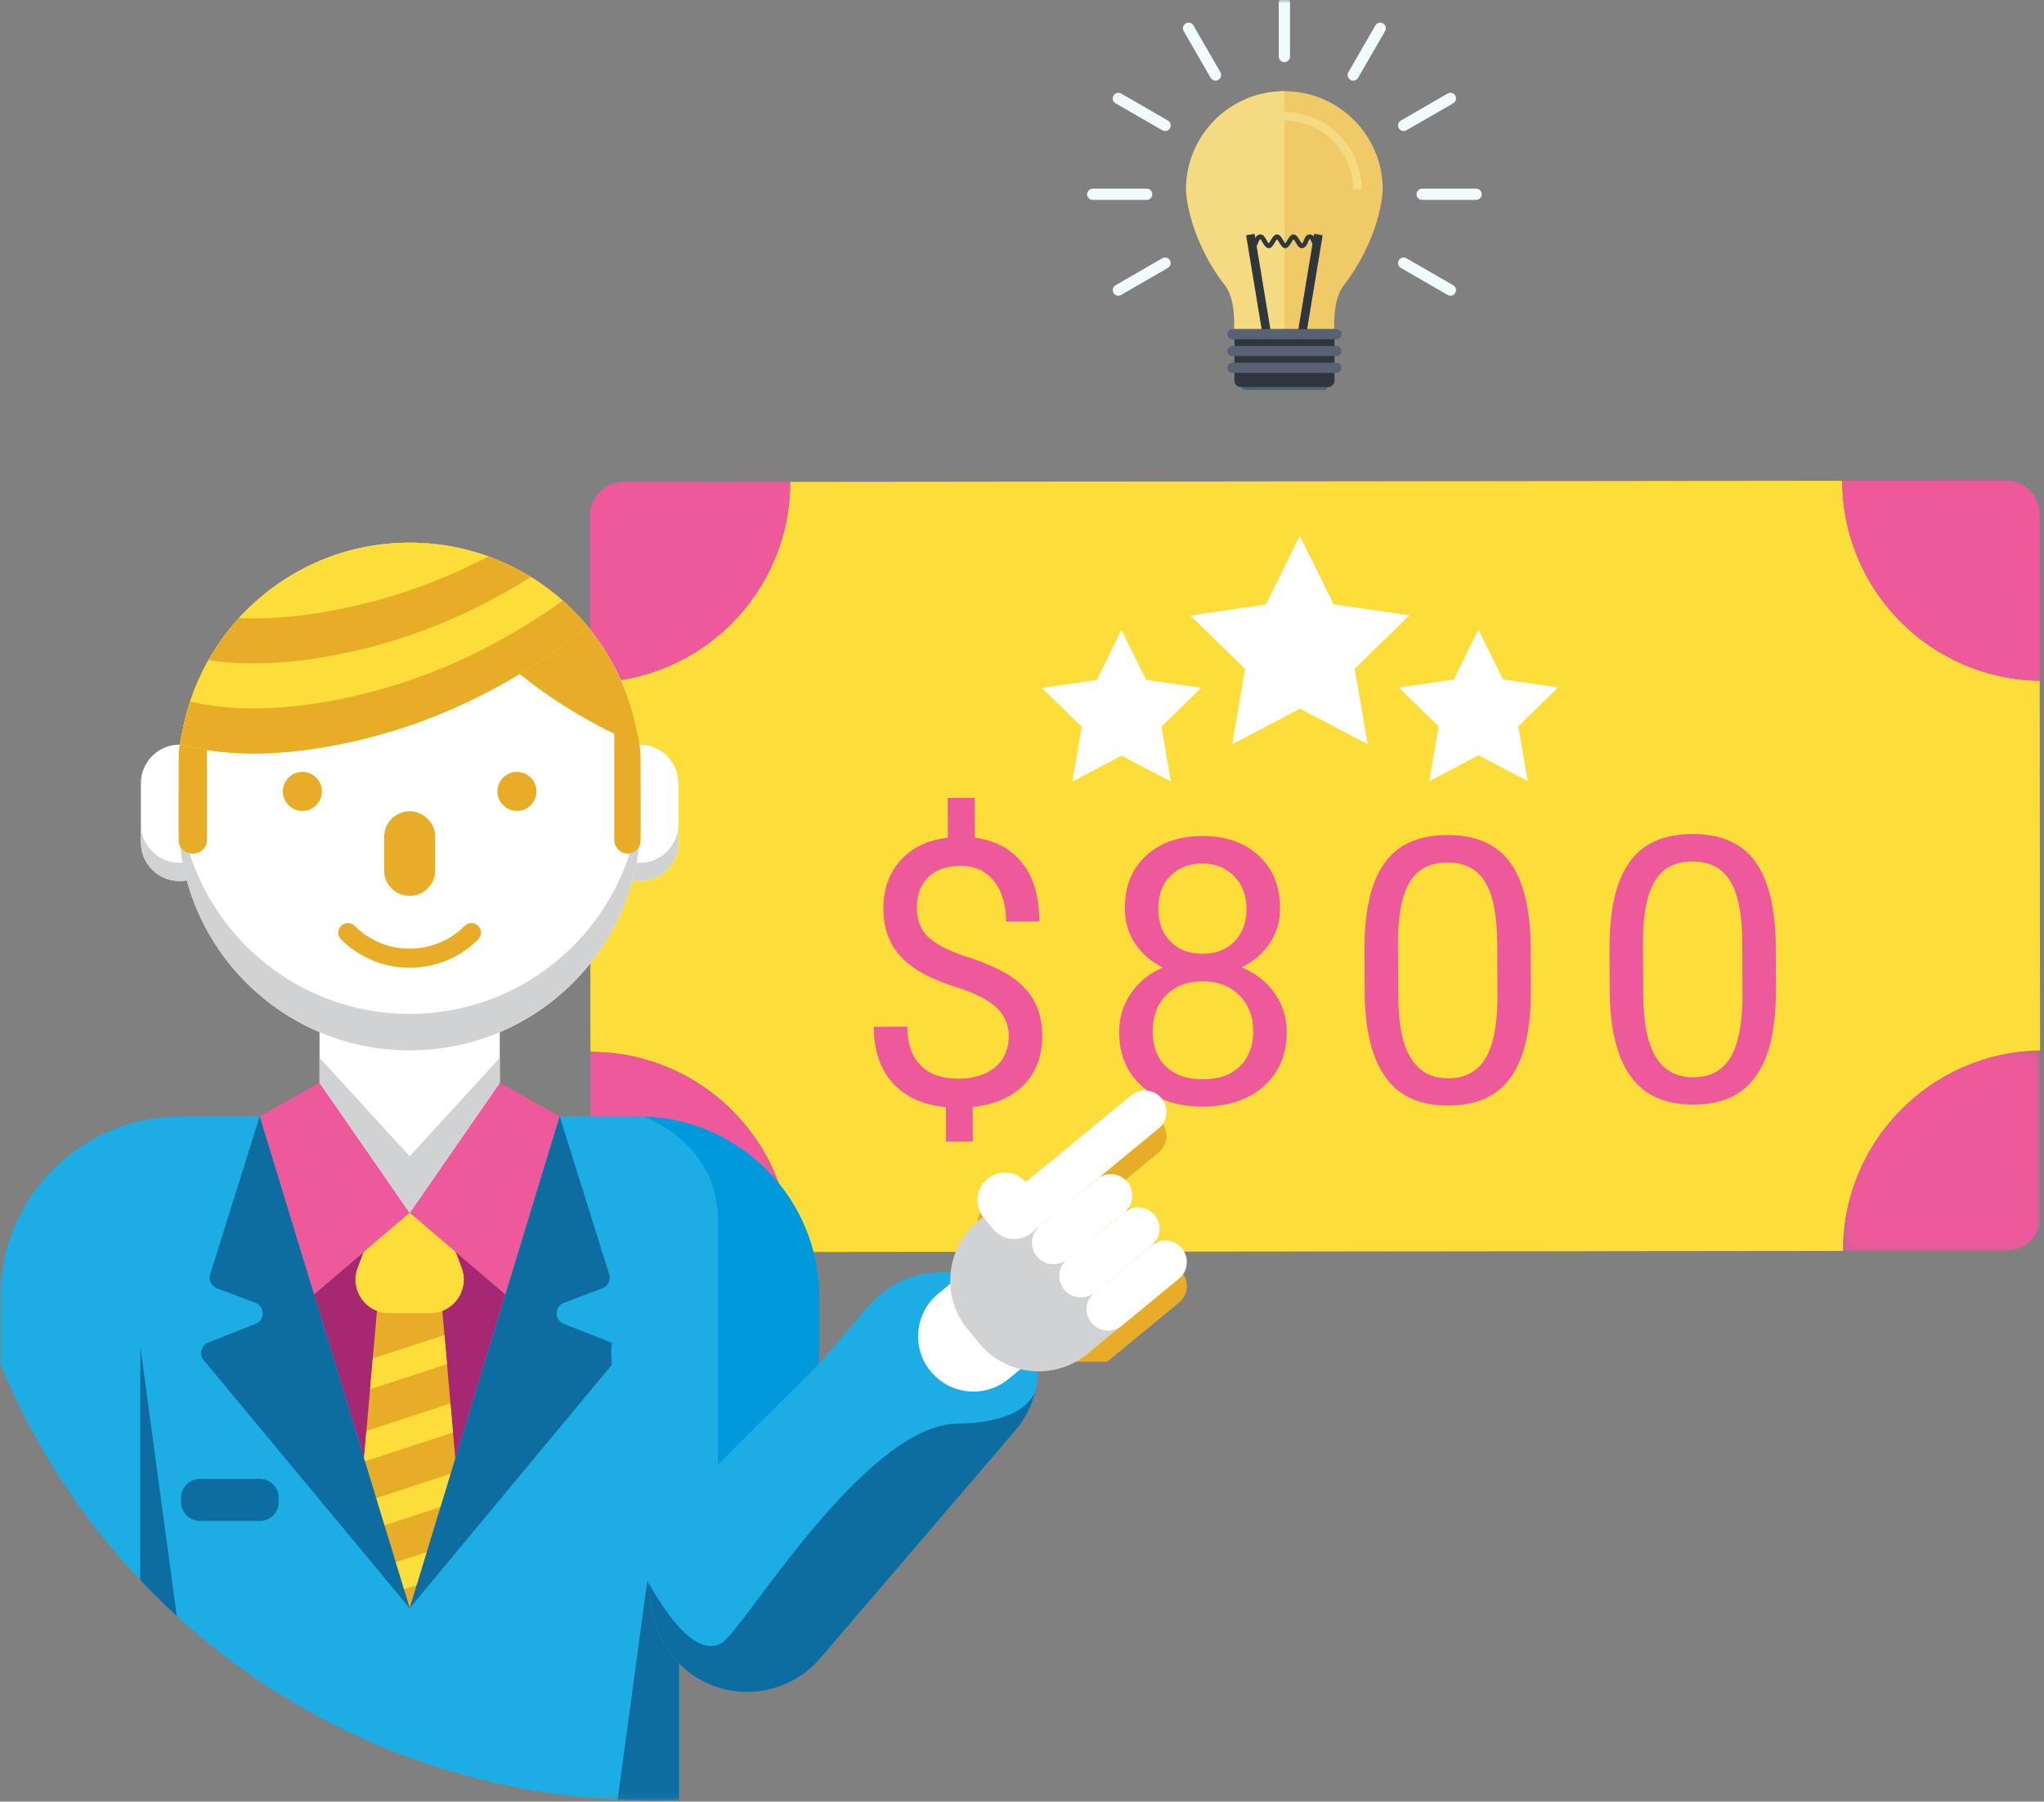 <svg xmlns="http://www.w3.org/2000/svg" xmlns:xlink="http://www.w3.org/1999/xlink" width="312" height="275" viewBox="0 0 312 275">
    <rect x="0" y="0" width="312" height="275" fill="#808080" stroke="none"/>
    <defs>
        <path id="prefix__a" d="M0.259 0.275L30.361 0.275 30.361 30.863 0.259 30.863z"/>
        <path id="prefix__c" d="M0 274.827L311.427 274.827 311.427 0 0 0z"/>
    </defs>
    <g fill="none" fill-rule="evenodd">
        <path fill="#FDDD39" d="M311.4 160.35l-.059-56.437c-16.671-.24-30.122-13.799-30.14-30.53l-160.585.17c.018 16.888-13.66 30.595-30.549 30.613l.06 56.391c16.888-.017 30.595 13.66 30.612 30.55l160.586-.17c-.017-16.73 13.404-30.317 30.075-30.587"/>
        <path fill="#EE599C" d="M311.341 103.914l-.027-25.443c-.003-2.825-2.299-5.116-5.126-5.113l-24.986.026c.017 16.73 13.468 30.289 30.14 30.53"/>
        <g transform="translate(281.066 160.075)">
            <mask id="prefix__b" fill="#fff">
                <use xlink:href="#prefix__a"/>
            </mask>
            <path fill="#EE599C" d="M30.36 25.713L30.335.275C13.664.545.241 14.133.26 30.863l24.987-.026c2.826-.003 5.118-2.3 5.115-5.124" mask="url(#prefix__b)"/>
        </g>
        <path fill="#EE599C" d="M120.616 73.553l-25.463.026c-2.827.003-5.115 2.299-5.112 5.124l.026 25.463c16.89-.018 30.567-13.725 30.55-30.613M90.126 160.557l.027 25.462c.003 2.826 2.296 5.117 5.124 5.114l25.462-.027c-.017-16.89-13.724-30.567-30.613-30.549M153.977 158.123c-.01-1.687-.61-3.107-1.804-4.266-1.191-1.153-3.192-2.204-6.018-3.126-3.919-1.178-6.789-2.726-8.593-4.636-1.8-1.929-2.705-4.363-2.72-7.325-.01-3.02.857-5.495 2.61-7.44 1.749-1.941 4.153-3.097 7.23-3.474l-.021-6.048 4.112-.015.027 6.069c3.09.415 5.504 1.69 7.234 3.858 1.73 2.17 2.6 5.14 2.617 8.915l-5.078.021c-.01-2.608-.64-4.675-1.874-6.2-1.245-1.523-2.905-2.29-5.002-2.284-2.196.01-3.866.587-5.024 1.727-1.157 1.141-1.732 2.723-1.722 4.753.009 1.883.624 3.37 1.855 4.492 1.227 1.102 3.25 2.114 6.06 3.003 2.808.913 5.008 1.903 6.584 2.996 1.576 1.088 2.737 2.358 3.498 3.807.74 1.45 1.125 3.152 1.137 5.105.013 3.107-.91 5.62-2.773 7.518-1.862 1.902-4.473 3.039-7.843 3.407l.027 5.266-4.088.015-.026-5.266c-3.422-.308-6.11-1.514-8.061-3.632-1.95-2.122-2.933-5-2.946-8.636l5.108-.02c.006 2.558.688 4.52 2.036 5.902 1.348 1.378 3.257 2.056 5.723 2.045 2.411-.008 4.31-.605 5.684-1.77 1.373-1.163 2.062-2.75 2.051-4.76M191.295 157.37c-.005-2.245-.73-4.073-2.165-5.479-1.43-1.415-3.299-2.115-5.603-2.103-2.294.009-4.137.71-5.523 2.121-1.383 1.397-2.068 3.24-2.062 5.524.013 2.275.693 4.08 2.054 5.377 1.352 1.295 3.236 1.949 5.653 1.937 2.392-.008 4.266-.674 5.624-1.992 1.353-1.33 2.034-3.13 2.022-5.386m-7.78-25.562c-2.005.011-3.63.631-4.87 1.882-1.234 1.252-1.851 2.938-1.843 5.075.008 2.04.627 3.694 1.861 4.944 1.223 1.259 2.864 1.88 4.908 1.873 2.044-.008 3.677-.642 4.89-1.913 1.218-1.26 1.824-2.919 1.816-4.959-.007-2.048-.649-3.712-1.926-4.992-1.274-1.288-2.884-1.918-4.836-1.91m11.87 6.805c.008 2-.512 3.784-1.565 5.359-1.046 1.56-2.474 2.801-4.277 3.683 2.102.896 3.765 2.198 5.005 3.93 1.227 1.72 1.844 3.686 1.856 5.873.017 3.481-1.15 6.261-3.488 8.327-2.334 2.072-5.42 3.113-9.248 3.13-3.868.017-6.968-1.002-9.307-3.069-2.34-2.058-3.514-4.82-3.53-8.28-.01-2.177.583-4.143 1.762-5.891 1.18-1.758 2.819-3.09 4.914-3.989-1.793-.874-3.205-2.094-4.24-3.66-1.039-1.567-1.565-3.339-1.571-5.319-.016-3.392 1.063-6.083 3.225-8.078 2.167-2 5.023-3.001 8.578-3.018 3.53-.016 6.397.964 8.583 2.946 2.186 1.98 3.288 4.663 3.304 8.056M228.54 144.053c-.017-4.334-.637-7.486-1.86-9.455-1.224-1.973-3.151-2.955-5.784-2.944-2.617.009-4.518 1.007-5.703 2.974-1.188 1.977-1.795 5.007-1.809 9.094l.033 8.166c.019 4.353.657 7.56 1.93 9.621 1.267 2.061 3.179 3.093 5.738 3.082 2.524-.01 4.392-.99 5.606-2.951 1.221-1.95 1.849-5.03 1.885-9.225l-.036-8.362zm5.138 6.96c.021 5.98-.981 10.434-3.008 13.345-2.034 2.92-5.224 4.384-9.567 4.4-4.29.021-7.473-1.388-9.541-4.225-2.074-2.835-3.162-7.086-3.257-12.719l-.028-6.823c-.022-5.911.979-10.313 3.008-13.184 2.037-2.889 5.232-4.333 9.594-4.349 4.329-.019 7.516 1.352 9.57 4.118 2.051 2.756 3.12 7.023 3.198 12.809l.03 6.628zM265.946 143.9c-.018-4.333-.638-7.486-1.861-9.455-1.228-1.974-3.155-2.955-5.783-2.944-2.617.01-4.518 1.007-5.704 2.975-1.191 1.97-1.8 5.006-1.813 9.093l.037 8.167c.02 4.353.657 7.559 1.93 9.62 1.267 2.062 3.18 3.093 5.738 3.082 2.525-.009 4.393-.99 5.606-2.95 1.216-1.947 1.844-5.032 1.881-9.226l-.031-8.362zm5.138 6.96c.025 5.981-.976 10.431-3.013 13.345-2.03 2.92-5.22 4.384-9.562 4.4-4.289.017-7.473-1.392-9.546-4.226-2.07-2.833-3.157-7.085-3.251-12.722l-.025-6.822c-.025-5.913.975-10.31 3.003-13.18 2.037-2.89 5.228-4.334 9.595-4.35 4.324-.02 7.516 1.348 9.57 4.114 2.051 2.756 3.12 7.028 3.202 12.814l.027 6.628z"/>
        <path fill="#FFF" d="M215.136 93.921L203.575 92.253 198.396 81.784 193.237 92.264 181.681 93.956 190.052 102.099 188.091 113.612 198.423 108.169 208.768 113.59 206.78 102.082zM174.953 103.77L171.184 96.157 167.433 103.778 159.029 105.009 165.117 110.931 163.69 119.305 171.204 115.344 178.727 119.289 177.282 110.919 183.359 104.983zM237.834 104.926L229.426 103.712 225.659 96.1 221.907 103.72 213.503 104.952 219.592 110.874 218.164 119.248 225.679 115.288 233.202 119.232 231.757 110.862z"/>
        <path fill="#E7AD26" d="M111.347 177.845v23.433c0 3.633 2.947 6.58 6.58 6.58h7.128v-6.14c0-10.184-5.51-19.08-13.708-23.873m69.07 16.383c-1.152-1.402-3.218-1.604-4.616-.452 1.398-1.152 1.6-3.218.451-4.616-1.148-1.403-3.218-1.604-4.617-.455 1.399-1.15 1.604-3.215.452-4.618-.646-.788-1.586-1.196-2.536-1.196-.73 0-1.468.242-2.082.745l9.381-7.707c1.402-1.149 1.604-3.215.456-4.614-1.153-1.401-3.22-1.603-4.618-.455l-16.107 13.235c-1.494-1.707-4.081-1.934-5.843-.484-1.013.832-1.538 2.036-1.538 3.255 0 .899.29 1.805.877 2.572l-.749.613c-2.488 2.045-3.92 4.9-4.224 7.866-4.573-.412-9.27 1.313-12.482 5.068l-4.173 4.874h40.54l5.391-4.427 5.583-4.587c1.401-1.153 1.604-3.219.455-4.617"/>
        <mask id="prefix__d" fill="#fff">
            <use xlink:href="#prefix__c"/>
        </mask>
        <path fill="#FFF" d="M48.774 185.118L76.285 185.118 76.285 151.732 48.774 151.732zM97.646 134.492c3.264 0 5.91-2.646 5.91-5.91v-9.01c0-3.266-2.646-5.911-5.91-5.911-3.265 0-5.91 2.645-5.91 5.91v9.01c0 3.265 2.645 5.91 5.91 5.91" mask="url(#prefix__d)"/>
        <path fill="#D0D2D3" d="M97.646 131.708c3.264 0 5.91-2.647 5.91-5.91v2.783c0 3.265-2.646 5.91-5.91 5.91-3.265 0-5.91-2.645-5.91-5.91v-2.784c0 3.264 2.645 5.91 5.91 5.91" mask="url(#prefix__d)"/>
        <path fill="#FFF" d="M27.414 134.492c3.264 0 5.91-2.646 5.91-5.91v-9.01c0-3.266-2.646-5.911-5.91-5.911-3.265 0-5.91 2.645-5.91 5.91v9.01c0 3.265 2.645 5.91 5.91 5.91" mask="url(#prefix__d)"/>
        <path fill="#D0D2D3" d="M27.414 131.708c3.264 0 5.91-2.647 5.91-5.91v2.783c0 3.265-2.646 5.91-5.91 5.91-3.265 0-5.91-2.645-5.91-5.91v-2.784c0 3.264 2.645 5.91 5.91 5.91" mask="url(#prefix__d)"/>
        <path fill="#FFF" d="M97.13 111.308c-1.144-5.878-3.749-11.235-7.425-15.673-1.061-1.289-2.215-2.494-3.449-3.618-6.263-5.707-14.588-9.18-23.726-9.18-.406 0-.815.007-1.22.024-.138 0-.275.007-.408.014-9.091.412-17.278 4.263-23.305 10.29-5.366 5.366-9.011 12.46-10.032 20.376-.192 1.49-.291 3.01-.291 4.552v6.98c0 19.474 15.783 35.258 35.256 35.258 19.47 0 35.256-15.784 35.256-35.257v-6.981c0-1.498-.093-2.972-.275-4.418l-.381-2.367z" mask="url(#prefix__d)"/>
        <path fill="#D0D2D3" d="M62.53 154.762c19.47 0 35.256-15.783 35.256-35.256v5.568c0 19.473-15.786 35.256-35.256 35.256-19.473 0-35.256-15.783-35.256-35.256v-5.568c0 19.473 15.783 35.256 35.256 35.256" mask="url(#prefix__d)"/>
        <path fill="#E7AD26" d="M97.13 111.308h-3.367v16.896c0 1.102.85 2.061 1.952 2.091 1.14.032 2.07-.88 2.07-2.009v-12.155c0-1.63-.22-3.253-.655-4.823M27.917 111.308c-.427 1.481-.644 3.015-.644 4.557v12.421c0 1.11.966 2.01 2.16 2.01 1.19 0 2.156-.9 2.156-2.01v-16.978h-3.672z" mask="url(#prefix__d)"/>
        <path fill="#E7AD26" d="M61.31 82.86c3.566 5.567 12.406 17.598 26.722 26.06 3.446 2.034 6.61 3.587 9.479 4.755-.004-.003-.004-.01-.004-.014-.851-6.802-3.641-13.003-7.802-18.026-1.061-1.289-2.215-2.495-3.449-3.618-6.263-5.707-14.587-9.18-23.726-9.18-.406 0-.815.007-1.22.024" mask="url(#prefix__d)"/>
        <path fill="#FDDD39" d="M27.565 113.54c4.8 1.454 14.259 2.825 29.279-1.102 15.189-3.968 26.715-11.84 32.861-16.804-1.061-1.288-2.215-2.494-3.449-3.617-6.263-5.707-14.587-9.18-23.726-9.18-.543 0-1.09.01-1.629.038-9.09.412-17.277 4.263-23.304 10.289-5.366 5.367-9.01 12.461-10.032 20.377" mask="url(#prefix__d)"/>
        <path fill="#E7AD26" d="M56.844 91.824c6.65-1.737 12.6-4.223 17.702-6.886 4.37 1.585 8.339 4.008 11.71 7.079 1.234 1.123 2.388 2.329 3.45 3.618-6.147 4.964-17.673 12.835-32.862 16.803-15.02 3.927-24.479 2.556-29.279 1.103.948-7.35 4.16-13.99 8.911-19.198 5.108.231 11.84-.29 20.368-2.519" mask="url(#prefix__d)"/>
        <path fill="#FDDD39" d="M56.844 98.696c9.71-2.538 17.921-6.67 24.19-10.618 1.862 1.152 3.61 2.47 5.222 3.939 1.234 1.123 2.388 2.33 3.45 3.618-6.147 4.964-17.673 12.835-32.862 16.803-15.02 3.927-24.479 2.556-29.279 1.103.593-4.6 2.078-8.918 4.265-12.785 5.387.847 13.59.926 25.014-2.06" mask="url(#prefix__d)"/>
        <path fill="#E7AD26" d="M56.844 105.567c12.46-3.256 22.453-9.137 29.036-13.886.125.112.252.223.376.336 1.234 1.123 2.388 2.329 3.45 3.618-6.147 4.964-17.673 12.835-32.862 16.803-15.02 3.927-24.479 2.556-29.279 1.103.288-2.23.79-4.39 1.474-6.47 5.148 1.263 14.192 2.055 27.805-1.504M62.53 136.752c2.15 0 3.894-1.743 3.894-3.894v-5.123c0-2.151-1.744-3.895-3.894-3.895-2.15 0-3.895 1.744-3.895 3.895v5.123c0 2.15 1.744 3.894 3.895 3.894" mask="url(#prefix__d)"/>
        <path fill="#1BADE3" d="M125.054 198.048v11.697h-21.4v65.004c-1.369.052-2.745.078-4.125.078-4.019 0-7.986-.22-11.887-.654-2.533-.275-5.032-.638-7.506-1.093-13.535-2.463-26.186-7.462-37.446-14.486-4.653-2.903-9.068-6.15-13.205-9.711-.032-.022-.062-.052-.091-.078C16.636 237.821 6.489 223.89 0 208.072v-7.642h.01v-2.382c0-15.263 12.38-27.635 27.637-27.635H39.64l9.156 30.017h27.475l9.157-30.017h11.994c.271 0 .542.003.81.01 14.883.43 26.821 12.633 26.821 27.625" mask="url(#prefix__d)"/>
        <path fill="#0E6DA0" d="M21.409 241.187c1.79 1.893 3.652 3.72 5.575 5.48l-5.564-41.131-.011 35.65zM94.278 274.698c1.74.085 3.49.129 5.252.129 1.38 0 2.756-.026 4.125-.077v-69.214l-9.377 69.162z" mask="url(#prefix__d)"/>
        <path fill="#A62873" d="M47.931 197.575L55.564 222.594 55.564 222.597 55.704 223.058 57.419 228.683 58.684 232.828 60.398 238.453 61.664 242.599 62.541 245.474 63.612 241.961 65.157 236.896 67.253 230.021 68.795 224.956 69.501 222.644 77.143 197.575 62.541 185.119z" mask="url(#prefix__d)"/>
        <path fill="#E7AD26" d="M75.929 120.802c0 1.644 1.333 2.977 2.977 2.977s2.977-1.333 2.977-2.977c0-1.645-1.333-2.978-2.977-2.978s-2.977 1.334-2.977 2.978M43.176 120.802c0 1.644 1.333 2.977 2.977 2.977 1.645 0 2.978-1.333 2.978-2.977 0-1.645-1.333-2.978-2.978-2.978-1.644 0-2.977 1.334-2.977 2.978M62.53 147.718c3.79 0 7.58-1.443 10.465-4.328.57-.57.57-1.493 0-2.062-.57-.569-1.492-.569-2.062 0-4.633 4.634-12.173 4.634-16.807 0-.57-.569-1.492-.569-2.062 0-.569.57-.569 1.492 0 2.062 2.885 2.885 6.676 4.328 10.466 4.328M55.564 222.597L55.564 222.595 55.932 218.425 56.491 212.054 56.905 207.357 57.896 196.073 67.163 196.073 67.842 203.777 68.23 208.211 68.758 214.221 68.758 214.224 69.149 218.655 69.501 222.644 68.795 224.956 67.253 230.021 65.157 236.896 63.611 241.961 62.541 245.474 61.664 242.599 60.398 238.453 58.684 232.828 57.418 228.683 55.704 223.058z" mask="url(#prefix__d)"/>
        <path fill="#FDDD39" d="M56.491 212.055L68.23 208.211 67.841 203.777 56.904 207.358zM55.564 222.597L55.564 222.595 55.932 218.425 68.758 214.224 69.149 218.655 55.704 223.058zM57.418 228.683L58.684 232.828 67.253 230.021 68.796 224.957zM60.398 238.453L61.664 242.599 63.611 241.961 65.157 236.896zM59.361 200.433h6.337c3.575 0 6.042-3.579 4.77-6.92l-1.945-5.107c-.753-1.98-2.651-3.288-4.77-3.288h-2.447c-2.118 0-4.016 1.308-4.77 3.288l-1.945 5.108c-1.272 3.34 1.196 6.92 4.77 6.92" mask="url(#prefix__d)"/>
        <path fill="#EE599C" d="M39.641 170.411L39.641 170.411 48.773 165.265 62.529 185.118 47.929 197.576zM85.431 170.411L85.431 170.411 76.299 165.265 62.543 185.118 77.143 197.576z" mask="url(#prefix__d)"/>
        <path fill="#0E6DA0" d="M39.641 170.411l-7.564 24.107c-.274.874.181 1.808 1.038 2.13l5.87 2.209c1.478.556 1.494 2.64.026 3.218l-7.218 2.844c-1.092.431-1.444 1.804-.694 2.707l31.43 37.847-22.888-75.062zM85.43 170.411l7.565 24.107c.274.874-.182 1.808-1.037 2.13l-5.872 2.209c-1.477.556-1.493 2.64-.025 3.218l7.218 2.844c1.093.431 1.444 1.804.694 2.707l-31.43 37.847L85.43 170.41z" mask="url(#prefix__d)"/>
        <path fill="#D0D2D3" d="M48.787 161.474L62.53 176.49 62.543 176.49 76.285 161.474 76.299 165.265 62.543 185.118 62.53 185.118 48.773 165.265z" mask="url(#prefix__d)"/>
        <path fill="#0E6DA0" d="M30.516 232.16h9.15c1.584 0 2.868-1.285 2.868-2.87v-.677c0-1.584-1.284-2.869-2.869-2.869h-9.149c-1.584 0-2.869 1.285-2.869 2.869v.677c0 1.585 1.285 2.87 2.87 2.87" mask="url(#prefix__d)"/>
        <path fill="#1BADE3" d="M157.979 212.521l.018-.038c-.033.133-.07.264-.106.396-.037.133-.077.264-.118.397-.04.128-.084.26-.128.388-.044.132-.092.26-.14.39-.095.249-.194.492-.3.737-.052.11-.1.22-.151.33-.07.155-.147.305-.224.456-.025.048-.051.095-.077.14-.07.139-.143.278-.224.414-.114.198-.231.393-.352.587-.048.077-.095.15-.147.224-.191.29-.393.572-.606.852-.051.069-.106.135-.161.201-.11.14-.224.28-.341.419l-29.728 34.715c-2.83 3.307-6.93 5.13-11.15 5.13-1.317 0-2.65-.175-3.956-.542-5.502-1.542-9.608-6.13-10.534-11.766l-.63-3.865-5.425-33.152c-1.306-8 4.118-15.55 12.119-16.86 8.004-1.303 15.55 4.117 16.86 12.118l.954 5.854 9.19-10.732c5.27-6.158 14.537-6.874 20.696-1.6 4.396 3.761 6.012 9.556 4.66 14.807" mask="url(#prefix__d)"/>
        <path fill="#0E6DA0" d="M157.997 212.483c-.033.132-.07.264-.106.396-.037.133-.077.265-.118.397-.04.128-.084.26-.128.388-.044.133-.092.261-.14.39-.095.25-.194.491-.3.737-.052.11-.1.22-.151.33-.07.154-.147.305-.224.456-.025.048-.051.095-.077.14-.07.139-.143.278-.224.414-.114.198-.23.393-.352.587-.048.077-.096.15-.147.224-.19.29-.393.572-.605.851-.052.07-.107.136-.162.202-.11.14-.224.28-.341.419l-29.728 34.715c-2.83 3.306-6.93 5.13-11.15 5.13-1.317 0-2.65-.176-3.956-.543-5.502-1.54-9.608-6.129-10.533-11.765l-.631-3.865c.014-.272-.023-.521-.122-.75.26.133 6.434 12.663 11.48 9.36 3.403-2.224 21.745-33.214 35.875-33.398 7.979-.103 10.853-2.632 11.84-4.815M158.435 209.478l.006-.138-.035-.018s.013.056.029.156" mask="url(#prefix__d)"/>
        <path fill="#0099DC" d="M125.054 198.048v10.104l-1.6 1.593-13.876 13.821V186.095c0-11.34-10.676-15.426-11.345-15.671 14.883.429 26.821 12.632 26.821 27.624" mask="url(#prefix__d)"/>
        <path fill="#FFF" d="M142.062 209.33c2.958 3.601 8.275 4.122 11.877 1.164l9.817-8.064-10.713-13.04-9.817 8.064c-3.601 2.958-4.122 8.276-1.164 11.876" mask="url(#prefix__d)"/>
        <path fill="#D0D2D3" d="M147.709 202.898l1.759 2.141c4.114 5.009 11.51 5.733 16.517 1.619l10.684-8.777-16.657-20.277-10.684 8.777c-5.009 4.115-5.733 11.51-1.62 16.517" mask="url(#prefix__d)"/>
        <path fill="#FFF" d="M150.156 185.874l1.403 1.709c1.478 1.799 4.134 2.059 5.934.58 1.799-1.477 2.059-4.133.58-5.932l-1.402-1.709c-1.479-1.799-4.135-2.059-5.934-.581-1.8 1.478-2.06 4.134-.581 5.933M166.599 201.909c1.15 1.4 3.217 1.602 4.616.453l8.75-7.188c1.4-1.15 1.601-3.217.451-4.617s-3.216-1.602-4.616-.453l-8.749 7.188c-1.4 1.15-1.603 3.217-.452 4.617" mask="url(#prefix__d)"/>
        <path fill="#FFF" d="M162.434 196.84c1.15 1.4 3.217 1.602 4.617.452l8.749-7.187c1.4-1.15 1.602-3.217.452-4.617-1.15-1.4-3.217-1.602-4.616-.453l-8.75 7.188c-1.4 1.15-1.602 3.217-.452 4.617" mask="url(#prefix__d)"/>
        <path fill="#FFF" d="M158.27 191.77c1.15 1.4 3.217 1.603 4.616.453l8.75-7.187c1.4-1.15 1.602-3.217.452-4.617-1.15-1.4-3.217-1.603-4.617-.453l-8.749 7.188c-1.4 1.15-1.602 3.216-.452 4.617" mask="url(#prefix__d)"/>
        <path fill="#FFF" d="M154.105 186.701c1.15 1.4 3.217 1.603 4.617.453l18.13-14.894c1.4-1.15 1.602-3.216.452-4.616-1.15-1.4-3.217-1.603-4.617-.453l-18.13 14.893c-1.399 1.151-1.601 3.218-.452 4.617" mask="url(#prefix__d)"/>
        <path fill="#596273" d="M190.032 58.39c-.322 0-.575.262-.575.576 0 .314.253.573.575.573h12.04c.324 0 .575-.259.575-.573 0-.314-.251-.576-.576-.576h-12.04z" mask="url(#prefix__d)"/>
        <path fill="#F0CA67" d="M181.042 28.926c0-8.287 6.72-15.004 15.007-15.004 8.295 0 15.012 6.717 15.012 15.004 0 .494-.36 7.43-6.016 14.711-1.655 2.194-1.38 6.613-1.38 6.613h-15.276s.316-4.42-1.333-6.613c-5.662-7.289-6.014-14.217-6.014-14.711" mask="url(#prefix__d)"/>
        <path fill="#F4DA80" d="M196.048 50.25h-7.659s.315-4.42-1.334-6.613c-5.661-7.289-6.013-14.217-6.013-14.711 0-8.287 6.72-15.004 15.006-15.004M207.865 28.926h-1.315c0-5.793-4.708-10.498-10.502-10.498V17.11c6.522 0 11.817 5.3 11.817 11.815" mask="url(#prefix__d)"/>
        <path fill="#30363D" d="M199.328 51.425L198.031 51.206 200.594 35.693 201.891 35.912zM192.773 51.425L190.209 35.912 191.509 35.693 194.072 51.206z" mask="url(#prefix__d)"/>
        <path fill="#30363D" d="M201.157 37.877c-.533 0-.765-.523-.937-.905-.075-.16-.22-.494-.305-.494-.07.029-.171.29-.233.428-.15.387-.382.971-1.009.971-.373 0-.6-.376-.856-.813-.098-.16-.27-.443-.38-.554-.088.104-.223.329-.306.473-.275.46-.541.894-.951.894-.404 0-.664-.423-.924-.87-.092-.15-.238-.39-.327-.492-.104.106-.25.353-.349.515-.257.436-.505.847-.9.847-.44 0-.72-.472-.993-.93-.092-.154-.22-.373-.3-.458-.11.037-.187.197-.315.518-.147.366-.34.87-.881.87v-.702c.07-.027.168-.285.223-.424.16-.392.389-.97 1.019-.97.373 0 .597.371.856.807.098.163.273.448.376.56.092-.107.23-.334.313-.476.278-.463.535-.891.951-.891.404 0 .657.42.927.865.092.153.23.39.324.497.101-.11.251-.358.346-.515.257-.437.505-.847.896-.847.444 0 .725.47.991.931.095.15.233.37.306.458.107-.04.19-.198.318-.521.14-.372.346-.868.878-.868.535 0 .771.521.942.905.07.16.217.49.3.49v.701zM203.696 50.258v7.849c0 .534-.435.971-.976.971h-13.321c-.536 0-.973-.437-.973-.971v-7.849h15.27z" mask="url(#prefix__d)"/>
        <path fill="#103754" d="M203.998 51.018L188.105 51.018" mask="url(#prefix__d)"/>
        <path fill="#596273" d="M203.998 51.786h-15.893c-.423 0-.77-.344-.77-.768 0-.426.347-.77.77-.77h15.893c.429 0 .771.344.771.77 0 .424-.342.768-.77.768" mask="url(#prefix__d)"/>
        <path fill="#30363D" d="M203.998 53.58L188.105 53.58" mask="url(#prefix__d)"/>
        <path fill="#596273" d="M203.998 54.35h-15.893c-.423 0-.77-.348-.77-.77 0-.422.347-.769.77-.769h15.893c.429 0 .771.347.771.77 0 .421-.342.768-.77.768" mask="url(#prefix__d)"/>
        <path fill="#30363D" d="M203.998 56.142L188.105 56.142" mask="url(#prefix__d)"/>
        <path fill="#596273" d="M203.998 56.913h-15.893c-.423 0-.77-.34-.77-.771 0-.422.347-.77.77-.77h15.893c.429 0 .771.348.771.77 0 .431-.342.77-.77.77" mask="url(#prefix__d)"/>
        <path stroke="#F1FAFC" stroke-linecap="round" stroke-linejoin="round" stroke-width="1.703" d="M196.048 8.63L196.048.391M185.535 11.457L181.418 4.316M177.845 19.151L170.703 15.028M175.034 29.66L166.788 29.66M214.255 40.156L221.4 44.284M217.075 29.649L225.319 29.649M214.255 19.14L221.394 15.017M206.556 11.449L210.679 4.308M196.048 8.63L196.048.391M196.058 8.63L196.058.391M206.562 11.457L210.685 4.316M214.255 19.151L221.4 15.028M217.075 29.66L225.319 29.66M177.845 40.156L170.703 44.284M175.034 29.649L166.788 29.649M177.854 19.14L170.709 15.017M185.55 11.449L181.427 4.308M196.058 8.63L196.058.391" mask="url(#prefix__d)"/>
    </g>
</svg>
